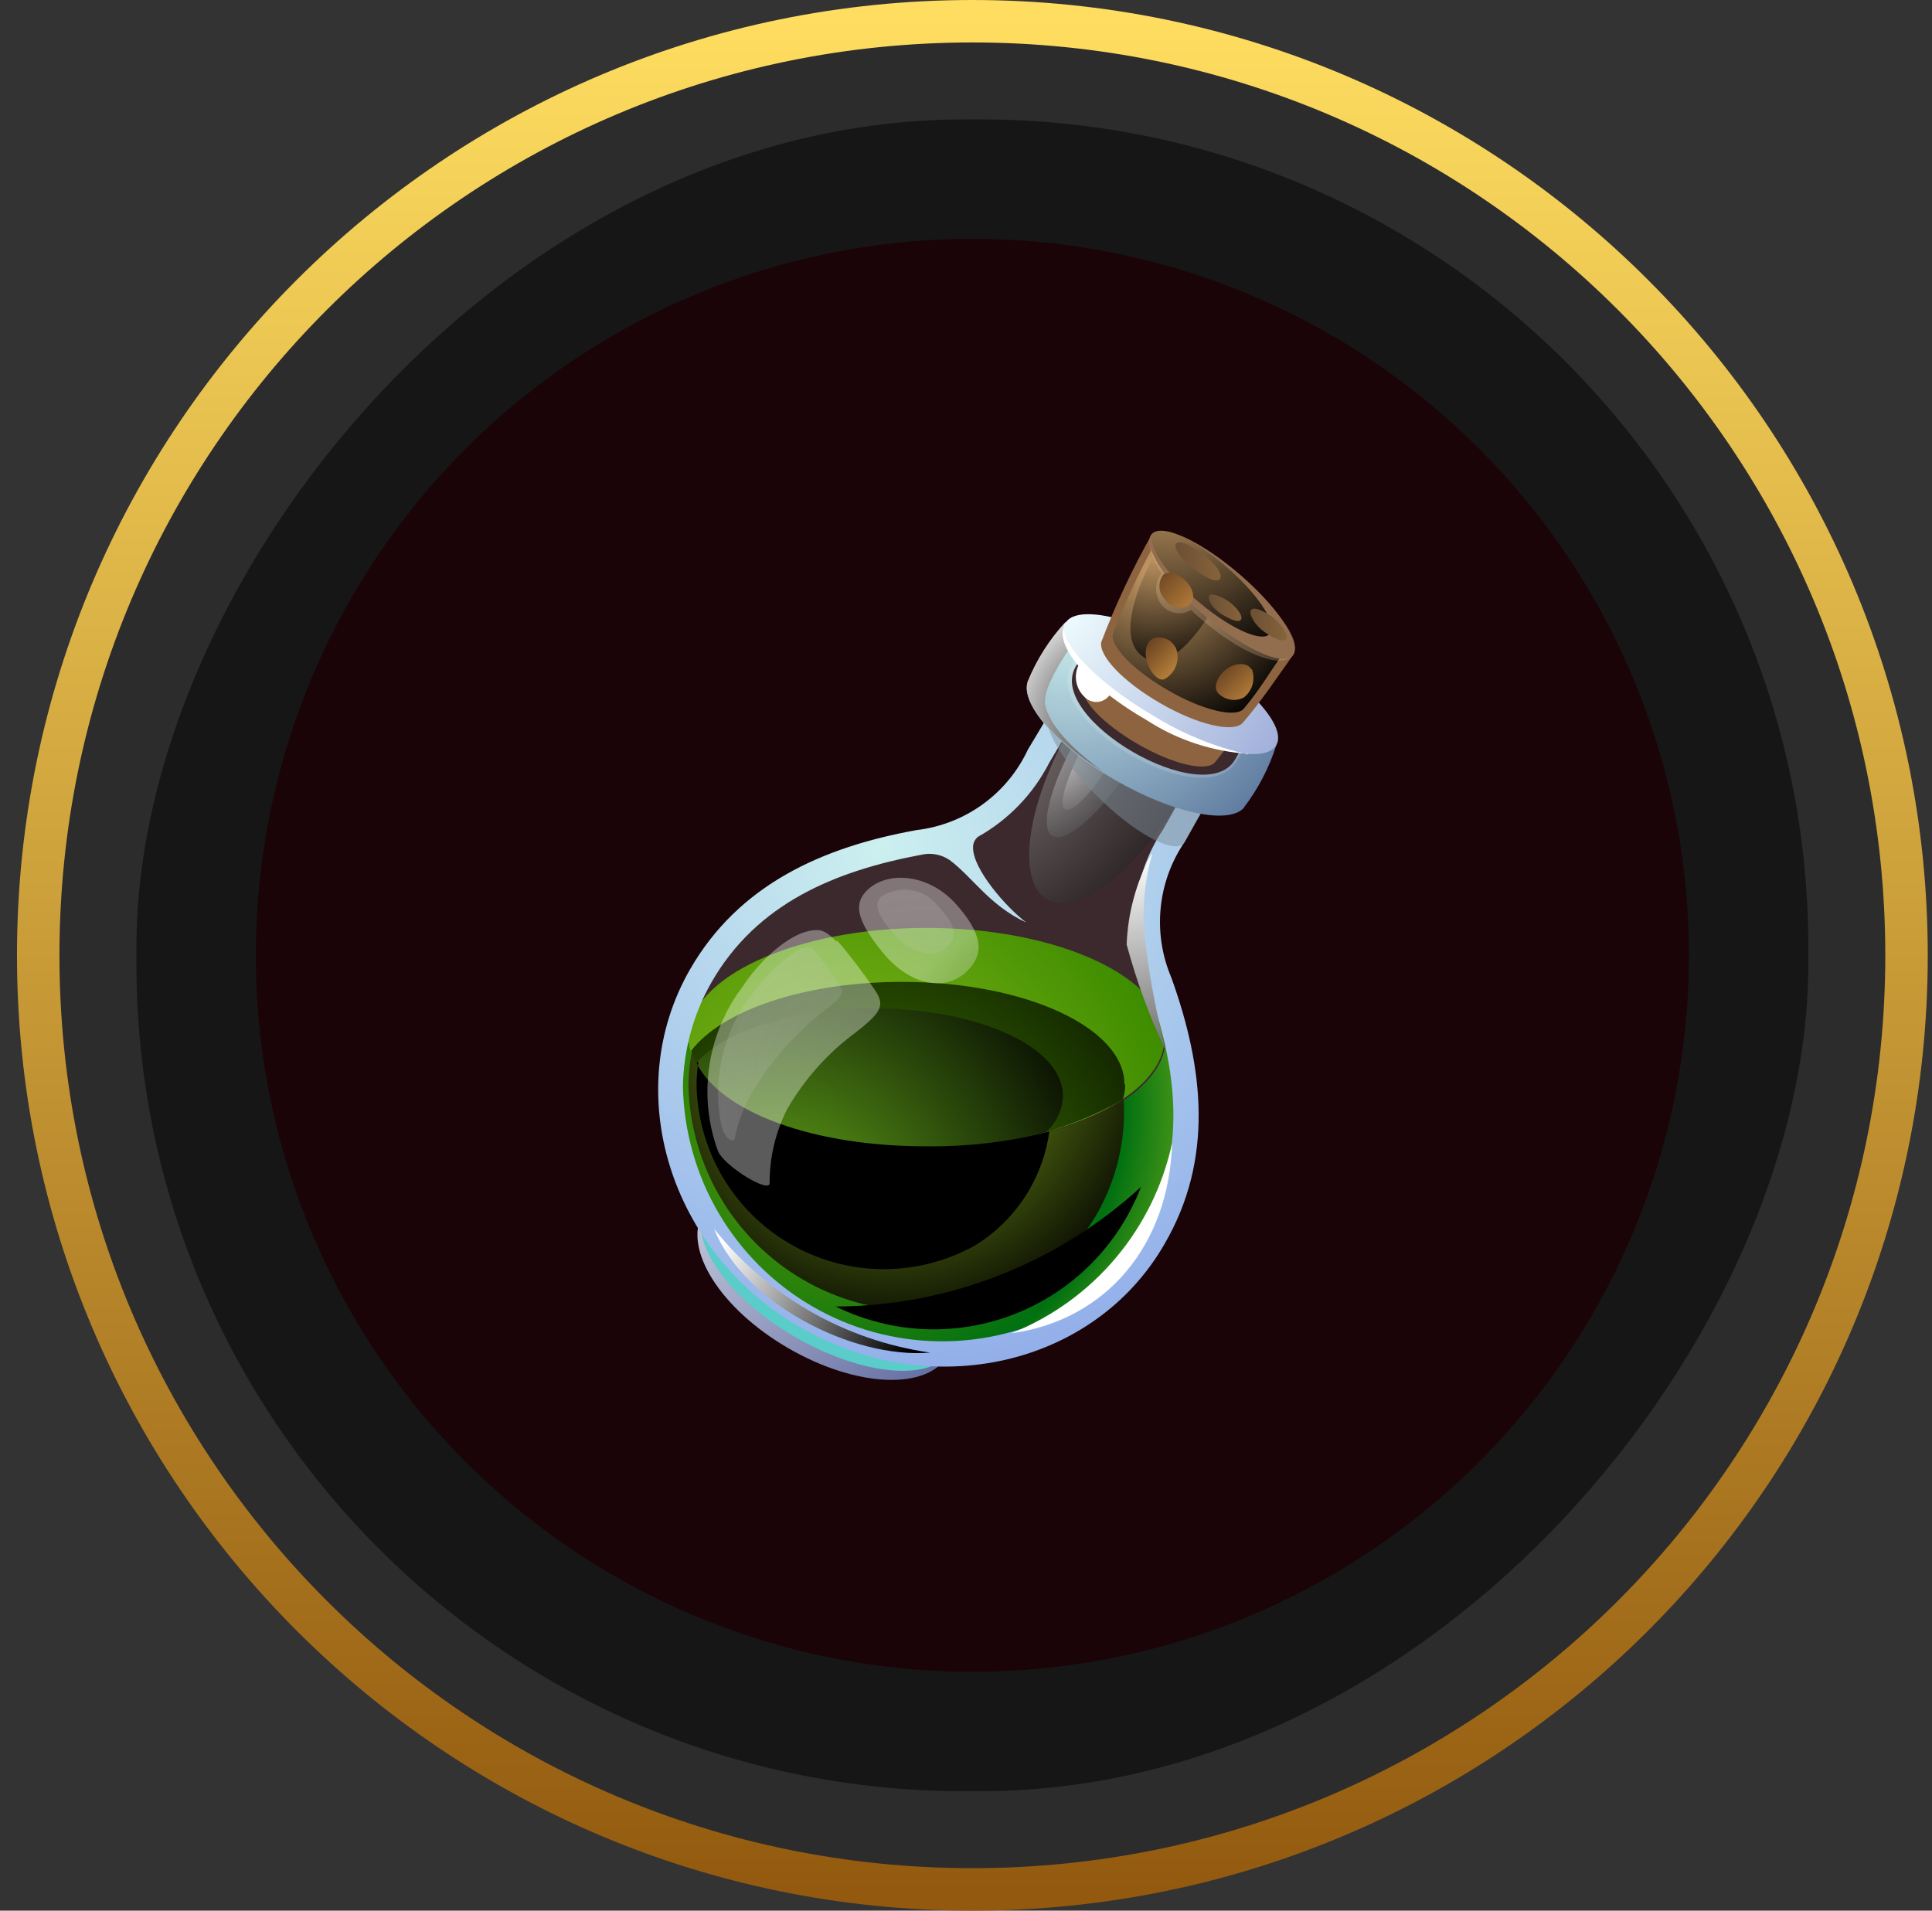 <?xml version="1.0" encoding="UTF-8"?>
<svg width="91px" height="90px" viewBox="0 0 91 90" version="1.1" xmlns="http://www.w3.org/2000/svg" xmlns:xlink="http://www.w3.org/1999/xlink">
    <rect x="0" y="0" width="91" height="90" fill="#333333" stroke="none"/>
    <title>1CD635BB-30EA-4824-B527-290314474D7D</title>
    <defs>
        <linearGradient x1="50%" y1="-7.06032455e-14%" x2="50%" y2="100%" id="linearGradient-1">
            <stop stop-color="#FEDD60" offset="0%"></stop>
            <stop stop-color="#935A0F" offset="100%"></stop>
        </linearGradient>
        <circle id="path-2" cx="33.75" cy="33.75" r="33.75"></circle>
        <radialGradient cx="-29.047%" cy="-52.233%" fx="-29.047%" fy="-52.233%" r="221.469%" gradientTransform="translate(-0.29,-0.522),scale(0.751,1),translate(0.29,0.522)" id="radialGradient-4">
            <stop stop-color="#FFFFFF" offset="0%"></stop>
            <stop stop-color="#5E689E" offset="100%"></stop>
        </radialGradient>
        <radialGradient cx="31.934%" cy="108.371%" fx="31.934%" fy="108.371%" r="158.926%" gradientTransform="translate(0.319,1.084),scale(0.46,1),translate(-0.319,-1.084)" id="radialGradient-5">
            <stop stop-color="#95C11F" offset="0%"></stop>
            <stop stop-color="#3D8C00" offset="100%"></stop>
        </radialGradient>
        <radialGradient cx="33.001%" cy="25.73%" fx="33.001%" fy="25.73%" r="138.34%" gradientTransform="translate(0.33,0.257),scale(0.647,1),translate(-0.33,-0.257)" id="radialGradient-6">
            <stop stop-color="#79A600" offset="0%"></stop>
            <stop stop-color="#007011" offset="61%"></stop>
            <stop stop-color="#95C11F" offset="89%"></stop>
        </radialGradient>
        <radialGradient cx="39.932%" cy="138.053%" fx="39.932%" fy="138.053%" r="252.737%" gradientTransform="translate(0.399,1.381),scale(0.381,1),translate(-0.399,-1.381)" id="radialGradient-7">
            <stop stop-color="#468A00" offset="0%"></stop>
            <stop stop-color="#000000" offset="100%"></stop>
        </radialGradient>
        <radialGradient cx="22.23%" cy="156.522%" fx="22.23%" fy="156.522%" r="262.015%" gradientTransform="translate(0.222,1.565),scale(0.377,1),translate(-0.222,-1.565)" id="radialGradient-8">
            <stop stop-color="#64AA19" offset="0%"></stop>
            <stop stop-color="#000000" offset="100%"></stop>
        </radialGradient>
        <radialGradient cx="46.419%" cy="-3.051%" fx="46.419%" fy="-3.051%" r="114.191%" gradientTransform="translate(0.464,-0.031),scale(0.596,1),translate(-0.464,0.031)" id="radialGradient-9">
            <stop stop-color="#95C11F" offset="0%"></stop>
            <stop stop-color="#000000" offset="100%"></stop>
        </radialGradient>
        <radialGradient cx="599.79%" cy="5.275%" fx="599.79%" fy="5.275%" r="128.909%" gradientTransform="translate(5.998,0.053),scale(0.599,1),translate(-5.998,-0.053)" id="radialGradient-10">
            <stop stop-color="#95C11F" offset="0%"></stop>
            <stop stop-color="#000000" offset="100%"></stop>
        </radialGradient>
        <radialGradient cx="43.602%" cy="19.153%" fx="43.602%" fy="19.153%" r="176.279%" gradientTransform="translate(0.436,0.192),scale(1,0.838),translate(-0.436,-0.192)" id="radialGradient-11">
            <stop stop-color="#CCF0EF" offset="0%"></stop>
            <stop stop-color="#5E73E6" offset="100%"></stop>
        </radialGradient>
        <linearGradient x1="48.654%" y1="8.94890095e-14%" x2="53.912%" y2="178.338%" id="linearGradient-12">
            <stop stop-color="#FFFFFF" offset="0%"></stop>
            <stop stop-color="#000000" offset="100%"></stop>
        </linearGradient>
        <radialGradient cx="-54.185%" cy="-14.54%" fx="-54.185%" fy="-14.54%" r="184.038%" gradientTransform="translate(-0.542,-0.145),scale(1,0.878),translate(0.542,0.145)" id="radialGradient-13">
            <stop stop-color="#FFFFFF" offset="0%"></stop>
            <stop stop-color="#000000" offset="100%"></stop>
        </radialGradient>
        <radialGradient cx="-12.532%" cy="8.238%" fx="-12.532%" fy="8.238%" r="176.149%" gradientTransform="translate(-0.125,0.082),scale(1,0.807),translate(0.125,-0.082)" id="radialGradient-14">
            <stop stop-color="#FFFFFF" offset="0%"></stop>
            <stop stop-color="#000000" offset="100%"></stop>
        </radialGradient>
        <radialGradient cx="148.79%" cy="89.493%" fx="148.79%" fy="89.493%" r="96.147%" gradientTransform="translate(1.488,0.895),scale(1,0.881),translate(-1.488,-0.895)" id="radialGradient-15">
            <stop stop-color="#000000" stop-opacity="0" offset="0%"></stop>
            <stop stop-color="#FFFFFF" stop-opacity="0.358" offset="100%"></stop>
        </radialGradient>
        <radialGradient cx="87.129%" cy="86.72%" fx="87.129%" fy="86.72%" r="179.666%" gradientTransform="translate(0.871,0.867),scale(1,0.939),translate(-0.871,-0.867)" id="radialGradient-16">
            <stop stop-color="#ABABAB" stop-opacity="0.117" offset="0%"></stop>
            <stop stop-color="#FFFFFF" stop-opacity="0.233" offset="100%"></stop>
        </radialGradient>
        <radialGradient cx="-1.198%" cy="21.467%" fx="-1.198%" fy="21.467%" r="207.017%" gradientTransform="translate(-0.012,0.215),scale(1,0.713),translate(0.012,-0.215)" id="radialGradient-17">
            <stop stop-color="#FFFFFF" offset="0%"></stop>
            <stop stop-color="#000000" offset="100%"></stop>
        </radialGradient>
        <radialGradient cx="20.536%" cy="-0.386%" fx="20.536%" fy="-0.386%" r="176.564%" gradientTransform="translate(0.205,-0.004),scale(0.772,1),translate(-0.205,0.004)" id="radialGradient-18">
            <stop stop-color="#CCF0EF" offset="0%"></stop>
            <stop stop-color="#364E82" offset="100%"></stop>
        </radialGradient>
        <linearGradient x1="-5.029%" y1="36.008%" x2="96.686%" y2="71.106%" id="linearGradient-19">
            <stop stop-color="#FFFFFF" offset="0%"></stop>
            <stop stop-color="#000000" offset="100%"></stop>
        </linearGradient>
        <radialGradient cx="135.852%" cy="63.907%" fx="135.852%" fy="63.907%" r="173.448%" gradientTransform="translate(1.359,0.639),scale(1,0.511),translate(-1.359,-0.639)" id="radialGradient-20">
            <stop stop-color="#000000" offset="0%"></stop>
            <stop stop-color="#FFFFFF" offset="100%"></stop>
        </radialGradient>
        <radialGradient cx="1.315%" cy="3.152%" fx="1.315%" fy="3.152%" r="283.336%" gradientTransform="translate(0.013,0.032),scale(0.652,1),translate(-0.013,-0.032)" id="radialGradient-21">
            <stop stop-color="#F2FFFF" offset="0%"></stop>
            <stop stop-color="#6A79C2" offset="100%"></stop>
        </radialGradient>
        <radialGradient cx="25.621%" cy="17.733%" fx="25.621%" fy="17.733%" r="95.812%" gradientTransform="translate(0.256,0.177),scale(1,0.997),translate(-0.256,-0.177)" id="radialGradient-22">
            <stop stop-color="#CA9E67" offset="0%"></stop>
            <stop stop-color="#000000" offset="100%"></stop>
        </radialGradient>
        <radialGradient cx="34.564%" cy="4.368%" fx="34.564%" fy="4.368%" r="136.696%" gradientTransform="translate(0.346,0.044),scale(1,0.748),translate(-0.346,-0.044)" id="radialGradient-23">
            <stop stop-color="#CA9E67" offset="0%"></stop>
            <stop stop-color="#000000" offset="100%"></stop>
        </radialGradient>
        <linearGradient x1="73.654%" y1="78.736%" x2="24.538%" y2="14.17%" id="linearGradient-24">
            <stop stop-color="#B07A38" offset="0%"></stop>
            <stop stop-color="#704824" offset="100%"></stop>
        </linearGradient>
        <linearGradient x1="85.289%" y1="80.259%" x2="23.592%" y2="21.248%" id="linearGradient-25">
            <stop stop-color="#B07A38" offset="0%"></stop>
            <stop stop-color="#704824" offset="100%"></stop>
        </linearGradient>
        <radialGradient cx="17.818%" cy="-39.795%" fx="17.818%" fy="-39.795%" r="169.939%" gradientTransform="translate(0.178,-0.398),scale(0.881,1),translate(-0.178,0.398)" id="radialGradient-26">
            <stop stop-color="#CA9E67" offset="0%"></stop>
            <stop stop-color="#000000" offset="100%"></stop>
        </radialGradient>
        <linearGradient x1="0.244%" y1="48.699%" x2="100.116%" y2="48.699%" id="linearGradient-27">
            <stop stop-color="#6B4E35" offset="0%"></stop>
            <stop stop-color="#87643A" offset="100%"></stop>
        </linearGradient>
        <linearGradient x1="0.483%" y1="49.99%" x2="100.032%" y2="49.99%" id="linearGradient-28">
            <stop stop-color="#6B4E35" offset="0%"></stop>
            <stop stop-color="#87643A" offset="100%"></stop>
        </linearGradient>
        <linearGradient x1="-0.077%" y1="51.546%" x2="100.111%" y2="51.546%" id="linearGradient-29">
            <stop stop-color="#6B4E35" offset="0%"></stop>
            <stop stop-color="#87643A" offset="100%"></stop>
        </linearGradient>
        <linearGradient x1="86.71%" y1="90.604%" x2="9.213%" y2="9.937%" id="linearGradient-30">
            <stop stop-color="#B07A38" offset="0%"></stop>
            <stop stop-color="#704824" offset="100%"></stop>
        </linearGradient>
        <radialGradient cx="693.528%" cy="-37.035%" fx="693.528%" fy="-37.035%" r="205.96%" gradientTransform="translate(6.935,-0.37),scale(0.467,1),translate(-6.935,0.37)" id="radialGradient-31">
            <stop stop-color="#95C11F" offset="0%"></stop>
            <stop stop-color="#000000" offset="100%"></stop>
        </radialGradient>
    </defs>
    <g id="Ready-Flow--(-Janis-)" stroke="none" stroke-width="1" fill="none" fill-rule="evenodd">
        <g id="14" transform="translate(-1484, -151)">
            <g id="Group-47" transform="translate(1529.8, 196) scale(-1, 1) translate(-1529.8, -196) translate(1484.8, 151)">
                <path d="M45,1 C57.15,1 68.15,5.925 76.113,13.887 C84.075,21.85 89,32.85 89,45 C89,57.15 84.075,68.15 76.113,76.113 C68.15,84.075 57.15,89 45,89 C32.85,89 21.85,84.075 13.887,76.113 C5.925,68.15 1,57.15 1,45 C1,32.85 5.925,21.85 13.887,13.887 C21.85,5.925 32.85,1 45,1 Z" id="Rectangle" stroke="url(#linearGradient-1)" stroke-width="2" fill-opacity="0.3" fill="#1B1B1B"></path>
                <rect id="Rectangle-Copy" fill-opacity="0.497" fill="#000000" x="5.625" y="5.625" width="78.75" height="78.75" rx="39"></rect>
                <g id="Screenshot-2022-03-15-at-14.59.53" transform="translate(11.25, 11.25)">
                    <mask id="mask-3" fill="white">
                        <use xlink:href="#path-2"></use>
                    </mask>
                    <use id="Mask" fill="#1A0408" xlink:href="#path-2"></use>
                    <g id="Group-102" mask="url(#mask-3)">
                        <g transform="translate(33.55, 33.75) scale(-1, 1) translate(-33.55, -33.75) translate(18.55, 13.75)">
                            <path d="M9.646,32.426 C12.833,34.269 14.636,37.092 13.67,38.806 C12.705,40.521 9.332,40.358 6.145,38.515 C2.958,36.672 1.144,33.849 2.109,32.123 C3.075,30.396 6.459,30.571 9.646,32.426 L9.646,32.426 Z" id="Path" fill="url(#radialGradient-4)"></path>
                            <path d="M13.833,38.585 C12.961,40.113 9.658,39.833 6.448,37.978 C3.238,36.123 1.353,33.382 2.226,31.866 C3.68,34.654 9.006,38.421 13.856,38.585 L13.833,38.585 Z" id="Path" fill="#5ACCC9" style="mix-blend-mode: multiply;"></path>
                            <path d="M19.148,9.47 L18.311,10.882 C17.148,12.841 17.659,12.316 15.799,13.739 C14.788,14.526 13.581,15.018 12.309,15.162 C8.239,15.897 4.505,17.495 2.354,21.216 C1.486,22.749 1.03,24.481 1.028,26.244 C1.157,30.557 3.513,34.494 7.249,36.636 C10.984,38.778 15.562,38.818 19.334,36.742 C20.833,35.847 22.078,34.582 22.951,33.067 C25.103,29.323 24.591,25.299 23.196,21.403 C22.705,20.237 22.532,18.961 22.695,17.705 C22.672,16.408 23.082,15.139 23.859,14.101 L24.661,12.666 C23.624,12.356 22.628,11.921 21.695,11.372 C20.754,10.837 19.882,10.187 19.102,9.435 L19.148,9.47 Z" id="Path" fill="#FFFFFF" opacity="0.15"></path>
                            <path d="M12.647,18.708 C18.834,18.708 23.859,21.041 23.859,23.864 C23.859,26.687 18.834,29.02 12.647,29.02 C6.459,29.02 1.423,26.687 1.423,23.864 C1.423,21.041 6.448,18.708 12.647,18.708 Z" id="Path" fill="url(#radialGradient-5)"></path>
                            <path d="M12.647,29.02 C6.448,29.02 1.423,26.687 1.423,23.864 C1.427,23.615 1.466,23.367 1.54,23.129 C1.223,24.122 1.05,25.155 1.028,26.197 C1.141,30.519 3.491,34.47 7.229,36.623 C10.968,38.777 15.555,38.822 19.334,36.742 C20.833,35.847 22.078,34.582 22.951,33.067 C24.57,30.05 24.874,26.495 23.789,23.246 C23.859,23.461 23.898,23.685 23.905,23.911 C23.905,26.757 18.881,29.066 12.693,29.066 L12.647,29.02 Z" id="Path" fill="url(#radialGradient-6)"></path>
                            <path d="M21.963,26.08 C21.963,23.421 17.311,21.251 11.495,21.251 C6.843,21.251 2.97,22.616 1.551,24.506 C2.237,27.049 6.959,29.02 12.682,29.02 C15.893,29.145 19.077,28.378 21.881,26.804 C21.96,26.571 22,26.326 21.998,26.08 L21.963,26.08 Z" id="Path" fill="url(#radialGradient-7)" style="mix-blend-mode: screen;"></path>
                            <path d="M19.067,26.629 C19.067,24.296 15.054,22.499 10.1,22.499 C6.308,22.499 3.121,23.573 1.749,25.101 C2.912,27.352 7.378,29.02 12.647,29.02 C14.545,29.03 16.437,28.795 18.276,28.32 C18.757,27.887 19.043,27.277 19.067,26.629 L19.067,26.629 Z" id="Path" fill="url(#radialGradient-8)" style="mix-blend-mode: screen;"></path>
                            <path d="M12.647,29.02 C7.378,29.02 2.97,27.41 1.807,25.077 C1.712,24.9 1.637,24.712 1.586,24.517 C1.491,25.033 1.437,25.556 1.423,26.08 C1.498,29.886 3.549,33.376 6.833,35.284 C10.117,37.192 14.156,37.24 17.485,35.412 C18.796,34.623 19.888,33.516 20.66,32.193 C21.596,30.558 22.036,28.685 21.928,26.804 L21.928,26.804 C20.827,27.498 19.621,28.011 18.357,28.32 C16.519,28.795 14.627,29.03 12.728,29.02 L12.647,29.02 Z" id="Path" fill="url(#radialGradient-9)" style="mix-blend-mode: screen;"></path>
                            <path d="M12.705,28.996 C7.378,29.02 2.97,27.41 1.807,25.077 L1.888,24.984 C1.882,24.934 1.882,24.883 1.888,24.832 C1.888,24.914 1.888,24.984 1.888,25.054 C1.838,25.402 1.811,25.752 1.807,26.104 C1.868,29.203 3.54,32.045 6.217,33.596 C8.893,35.147 12.184,35.181 14.891,33.686 C15.958,33.042 16.846,32.139 17.473,31.061 C17.969,30.211 18.293,29.272 18.427,28.297 L18.427,28.297 C16.588,28.771 14.696,29.007 12.798,28.996 L12.705,28.996 Z" id="Shape" fill="url(#radialGradient-10)" style="mix-blend-mode: screen;"></path>
                            <path d="M24.812,14.638 L25.778,12.911 C25.578,12.891 25.38,12.86 25.184,12.818 C24.98,12.774 24.778,12.72 24.58,12.655 L23.789,14.066 C22.316,16.259 22.045,19.048 23.068,21.485 C24.452,25.346 24.963,29.335 22.823,33.044 C21.966,34.543 20.736,35.793 19.253,36.672 C15.507,38.734 10.958,38.682 7.26,36.535 C3.561,34.388 1.251,30.459 1.167,26.174 C1.197,24.449 1.661,22.759 2.517,21.263 C4.645,17.554 8.332,16.026 12.379,15.267 C12.843,15.154 13.334,15.243 13.728,15.512 C14.81,16.317 15.612,17.659 17.334,18.452 C16.345,17.694 14.845,15.944 14.833,14.953 C14.818,14.746 14.905,14.546 15.066,14.416 C16.507,13.609 17.677,12.391 18.427,10.917 L19.241,9.54 C19.09,9.389 18.939,9.237 18.811,9.085 C18.673,8.938 18.545,8.783 18.427,8.619 L17.415,10.31 C16.44,12.4 14.455,13.834 12.17,14.101 C7.715,14.906 3.796,16.679 1.505,20.656 C-1.798,26.395 0.516,33.954 6.692,37.523 C12.868,41.092 20.544,39.343 23.847,33.604 C26.173,29.615 25.708,25.322 24.173,21.053 C23.275,18.946 23.517,16.525 24.812,14.638 L24.812,14.638 Z" id="Path" fill="url(#radialGradient-11)"></path>
                            <path d="M23.265,15.232 C22.861,16.665 22.762,18.168 22.975,19.642 C23.195,21.275 23.505,22.895 23.905,24.494 C23.144,22.885 22.529,21.21 22.067,19.49 C22.123,18 22.521,16.543 23.231,15.232 L23.265,15.232 Z" id="Path" fill="url(#linearGradient-12)" style="mix-blend-mode: screen;"></path>
                            <path d="M22.137,10.73 L24.801,12.246 C22.684,15.921 19.776,18.207 18.311,17.355 C16.845,16.504 17.357,12.83 19.474,9.19 L22.137,10.742 L22.137,10.73 Z" id="Path" fill="url(#radialGradient-13)" opacity="0.5" style="mix-blend-mode: screen;"></path>
                            <path d="M21.195,10.077 L22.416,10.882 C20.963,13.215 19.241,14.766 18.567,14.381 C17.892,13.996 18.567,11.686 19.962,9.342 L21.195,10.135 L21.195,10.077 Z" id="Path" fill="url(#radialGradient-14)" opacity="0.5" style="mix-blend-mode: screen;"></path>
                            <path d="M8.413,19.362 C8.146,19.105 7.832,18.79 7.471,18.813 C6.169,18.813 4.61,20.481 3.982,21.473 C2.3,23.69 1.862,26.614 2.819,29.23 C3.133,29.941 5.215,31.213 5.25,30.746 C5.244,29.53 5.527,28.331 6.075,27.247 C6.896,25.826 8.001,24.591 9.32,23.619 C10.588,22.639 10.67,22.313 10.193,21.613 C9.646,20.801 9.052,20.022 8.413,19.28 L8.413,19.362 Z M14.019,17.577 C15.345,19.058 15.287,19.91 14.682,20.61 C13.519,21.905 11.728,21.298 10.565,19.852 C9.402,18.405 9.181,17.635 9.797,16.982 C10.716,16.014 12.693,16.107 14.019,17.577 Z" id="Shape" fill="url(#radialGradient-15)" style="mix-blend-mode: screen;"></path>
                            <path d="M13.193,17.694 C12.56,16.862 11.395,16.659 10.518,17.227 C10.146,17.6 10.309,18.067 11.077,18.965 C11.844,19.863 13.007,20.271 13.693,19.525 C14.054,19.128 14.066,18.615 13.193,17.694 Z M7.285,19.688 C7.134,19.595 6.959,19.595 6.68,19.688 C5.838,20.208 5.106,20.89 4.529,21.695 C3.097,23.455 2.525,25.766 2.97,27.993 C3.028,28.203 3.179,28.612 3.4,28.693 C3.621,28.775 3.598,28.693 3.656,28.378 C3.837,27.637 4.131,26.929 4.529,26.279 C5.474,24.764 6.693,23.439 8.122,22.371 C8.599,22.009 8.692,21.788 8.646,21.59 C8.259,20.91 7.803,20.273 7.285,19.688 L7.285,19.688 Z" id="Shape" fill="url(#radialGradient-16)"></path>
                            <path d="M20.939,10.077 L21.567,10.508 C20.59,12.188 19.509,13.354 19.16,13.11 C18.811,12.865 19.323,11.325 20.323,9.61 L20.951,10.042 L20.939,10.077 Z" id="Path" fill="url(#radialGradient-17)" opacity="0.5" style="mix-blend-mode: screen;"></path>
                            <path d="M24.801,14.661 C24.44,15.279 22.719,14.439 20.963,12.783 C19.206,11.127 18.055,9.284 18.404,8.677 L18.404,8.677 C20.324,10.882 22.923,12.38 25.789,12.935 L24.789,14.673 L24.801,14.661 Z" id="Path" fill="#7F8E99" opacity="0.5" style="mix-blend-mode: multiply;"></path>
                            <path d="M27.592,13.051 C26.859,13.856 24.242,13.308 21.544,11.756 C18.846,10.205 17.066,8.187 17.404,7.149 C17.824,6.116 18.427,5.168 19.183,4.35 L24.149,7.219 L24.149,7.219 L29.116,10.1 C28.778,11.165 28.258,12.164 27.58,13.051 L27.592,13.051 Z M27.592,9.937 L23.893,7.791 L20.172,5.644 C19.98,5.886 19.809,6.144 19.66,6.414 C18.264,8.864 25.766,13.203 27.173,10.777 C27.338,10.51 27.478,10.229 27.592,9.937 L27.592,9.937 Z" id="Shape" fill="url(#radialGradient-18)"></path>
                            <path d="M27.255,10.847 C27.438,10.537 27.598,10.213 27.732,9.878 L23.905,7.651 L20.067,5.446 C19.842,5.726 19.644,6.027 19.474,6.344 C17.973,8.957 25.743,13.459 27.255,10.847 L27.255,10.847 Z" id="Path" fill="#FFFFFF" opacity="0.15"></path>
                            <path d="M26.231,10.905 C25.836,11.372 24.242,11.01 22.579,10.042 C20.916,9.074 19.893,7.966 20.009,7.371 C20.199,6.801 20.432,6.248 20.707,5.714 L27.266,9.505 C26.946,9.99 26.601,10.457 26.231,10.905 L26.231,10.905 Z" id="Path" fill="#8E633F"></path>
                            <path d="M12.81,38.713 C9.158,39.028 4.017,36.38 2.633,32.881 C5.16,36.055 8.8,38.141 12.81,38.713 L12.81,38.713 Z" id="Path" fill="url(#linearGradient-19)" style="mix-blend-mode: screen;"></path>
                            <path d="M16.636,37.803 C20.49,36.269 23.33,32.91 24.207,28.845 C24.068,33.616 21.137,37.185 16.636,37.803 L16.636,37.803 Z" id="Path" fill="#FFFFFF"></path>
                            <path d="M18.229,8.234 C18.055,7.336 19.392,5.516 19.939,4.734 L19.183,4.303 C18.427,5.121 17.824,6.069 17.404,7.102 C17.09,8.071 18.567,9.855 20.963,11.348 C19.858,10.555 18.439,9.319 18.229,8.187 L18.229,8.234 Z" id="Path" fill="url(#radialGradient-20)" style="mix-blend-mode: screen;"></path>
                            <path d="M25.068,5.621 C27.813,7.207 29.627,9.214 29.116,10.1 C28.604,10.987 25.975,10.427 23.231,8.829 C20.486,7.231 18.671,5.236 19.183,4.35 C19.695,3.463 22.323,4.035 25.068,5.621 L25.068,5.621 Z" id="Path" fill="url(#radialGradient-21)"></path>
                            <path d="M27.801,10.508 C26.095,10.399 24.445,9.853 23.01,8.922 C22.399,8.572 21.812,8.183 21.253,7.756 C21.12,7.936 20.914,8.049 20.691,8.065 C20.467,8.08 20.248,7.997 20.09,7.837 C19.683,7.46 19.561,6.864 19.788,6.356 C19.148,5.586 18.892,4.898 19.148,4.455 C19.146,4.427 19.146,4.4 19.148,4.373 C18.823,5.248 20.695,7.196 23.44,8.782 C24.777,9.598 26.239,10.189 27.766,10.532 L27.801,10.508 Z" id="Path" fill="#FFFFFF"></path>
                            <path d="M27.545,9.039 C27.115,9.54 25.405,9.144 23.638,8.117 C21.87,7.091 20.753,5.889 20.87,5.248 C21.542,3.482 22.347,1.771 23.277,0.127 L29.93,5.819 C29.139,6.927 28.406,8.036 27.545,9.039 L27.545,9.039 Z" id="Path" fill="#8E633F"></path>
                            <path d="M27.58,8.385 C27.197,8.829 25.626,8.455 23.986,7.499 C22.347,6.542 21.323,5.458 21.416,4.886 C22.006,3.322 22.713,1.805 23.533,0.349 L29.604,5.539 C28.883,6.531 28.348,7.487 27.58,8.385 L27.58,8.385 Z" id="Path" fill="url(#radialGradient-22)" style="mix-blend-mode: screen;"></path>
                            <path d="M26.441,3.183 C25.091,5.516 23.8,6.682 22.765,5.878 C21.73,5.073 22.347,2.868 23.696,0.524 L26.441,3.183 L26.441,3.183 Z" id="Path" fill="url(#radialGradient-23)" style="mix-blend-mode: screen;"></path>
                            <path d="M23.684,5.038 C24.13,5.075 24.471,5.452 24.463,5.901 C24.487,6.358 24.241,6.787 23.835,6.997 C23.475,7.114 23.056,6.496 22.975,5.924 C22.893,5.353 23.231,4.944 23.684,5.038 L23.684,5.038 Z" id="Path" fill="url(#linearGradient-24)"></path>
                            <path d="M27.964,6.519 C28.143,6.996 27.992,7.535 27.592,7.849 C27.179,8.07 26.67,7.978 26.359,7.627 C26.127,7.347 26.359,6.822 26.766,6.519 C27.173,6.216 27.743,6.181 27.929,6.519 L27.964,6.519 Z" id="Path" fill="url(#linearGradient-25)"></path>
                            <path d="M27.138,2.028 C25.243,0.559 23.556,-0.398 23.207,0.22 C23.021,0.547 23.207,1.224 23.707,2.017 C23.367,2.443 23.367,3.049 23.707,3.475 C24.038,3.907 24.641,4.018 25.103,3.731 C25.312,3.941 25.545,4.14 25.789,4.35 C27.732,5.948 29.488,6.531 29.918,5.819 C30.348,5.108 29.034,3.51 27.138,2.028 Z" id="Path" fill="#EDCAA6" opacity="0.25" style="mix-blend-mode: screen;"></path>
                            <path d="M27.208,1.9 C29.069,3.451 30.29,5.201 29.93,5.819 C29.569,6.437 27.778,5.691 25.917,4.151 C24.056,2.612 22.847,0.85 23.207,0.22 C23.568,-0.41 25.359,0.36 27.208,1.9 L27.208,1.9 Z" id="Path" fill="#936E4E"></path>
                            <path d="M26.615,1.573 C28.139,2.845 29.139,4.291 28.848,4.804 C28.557,5.318 27.08,4.7 25.545,3.428 C24.01,2.157 23.021,0.71 23.312,0.197 C23.603,-0.316 25.08,0.302 26.615,1.573 L26.615,1.573 Z" id="Path" fill="url(#radialGradient-26)" style="mix-blend-mode: screen;"></path>
                            <path d="M25.626,1.084 C26.208,1.515 26.592,2.017 26.475,2.25 C26.359,2.483 25.812,2.25 25.243,1.807 C24.673,1.363 24.277,0.874 24.382,0.64 C24.487,0.407 25.045,0.64 25.626,1.084 L25.626,1.084 Z" id="Path" fill="url(#linearGradient-27)"></path>
                            <path d="M26.882,3.335 C27.29,3.638 27.557,4.023 27.452,4.186 C27.348,4.35 26.952,4.186 26.534,3.93 C26.115,3.673 25.859,3.23 25.952,3.066 C26.045,2.903 26.464,3.066 26.882,3.335 L26.882,3.335 Z" id="Path" fill="url(#linearGradient-28)"></path>
                            <path d="M28.953,4.081 C29.406,4.455 29.697,4.909 29.592,5.096 C29.488,5.283 29.023,5.096 28.557,4.769 C28.092,4.443 27.813,3.93 27.918,3.743 C28.022,3.556 28.488,3.743 28.953,4.081 L28.953,4.081 Z" id="Path" fill="url(#linearGradient-29)"></path>
                            <path d="M24.975,3.521 C24.589,3.743 24.097,3.613 23.87,3.23 C23.553,2.916 23.523,2.413 23.8,2.063 C24.08,1.853 24.626,2.063 24.963,2.495 C25.301,2.927 25.254,3.323 24.963,3.533 L24.975,3.521 Z" id="Path" fill="url(#linearGradient-30)"></path>
                            <path d="M22.742,30.909 C21.683,33.654 19.523,35.827 16.79,36.898 C14.057,37.969 11.001,37.841 8.367,36.543 C13.69,36.522 18.815,34.513 22.742,30.909 L22.742,30.909 Z" id="Path" fill="url(#radialGradient-31)" style="mix-blend-mode: screen;"></path>
                        </g>
                    </g>
                </g>
            </g>
        </g>
    </g>
</svg>